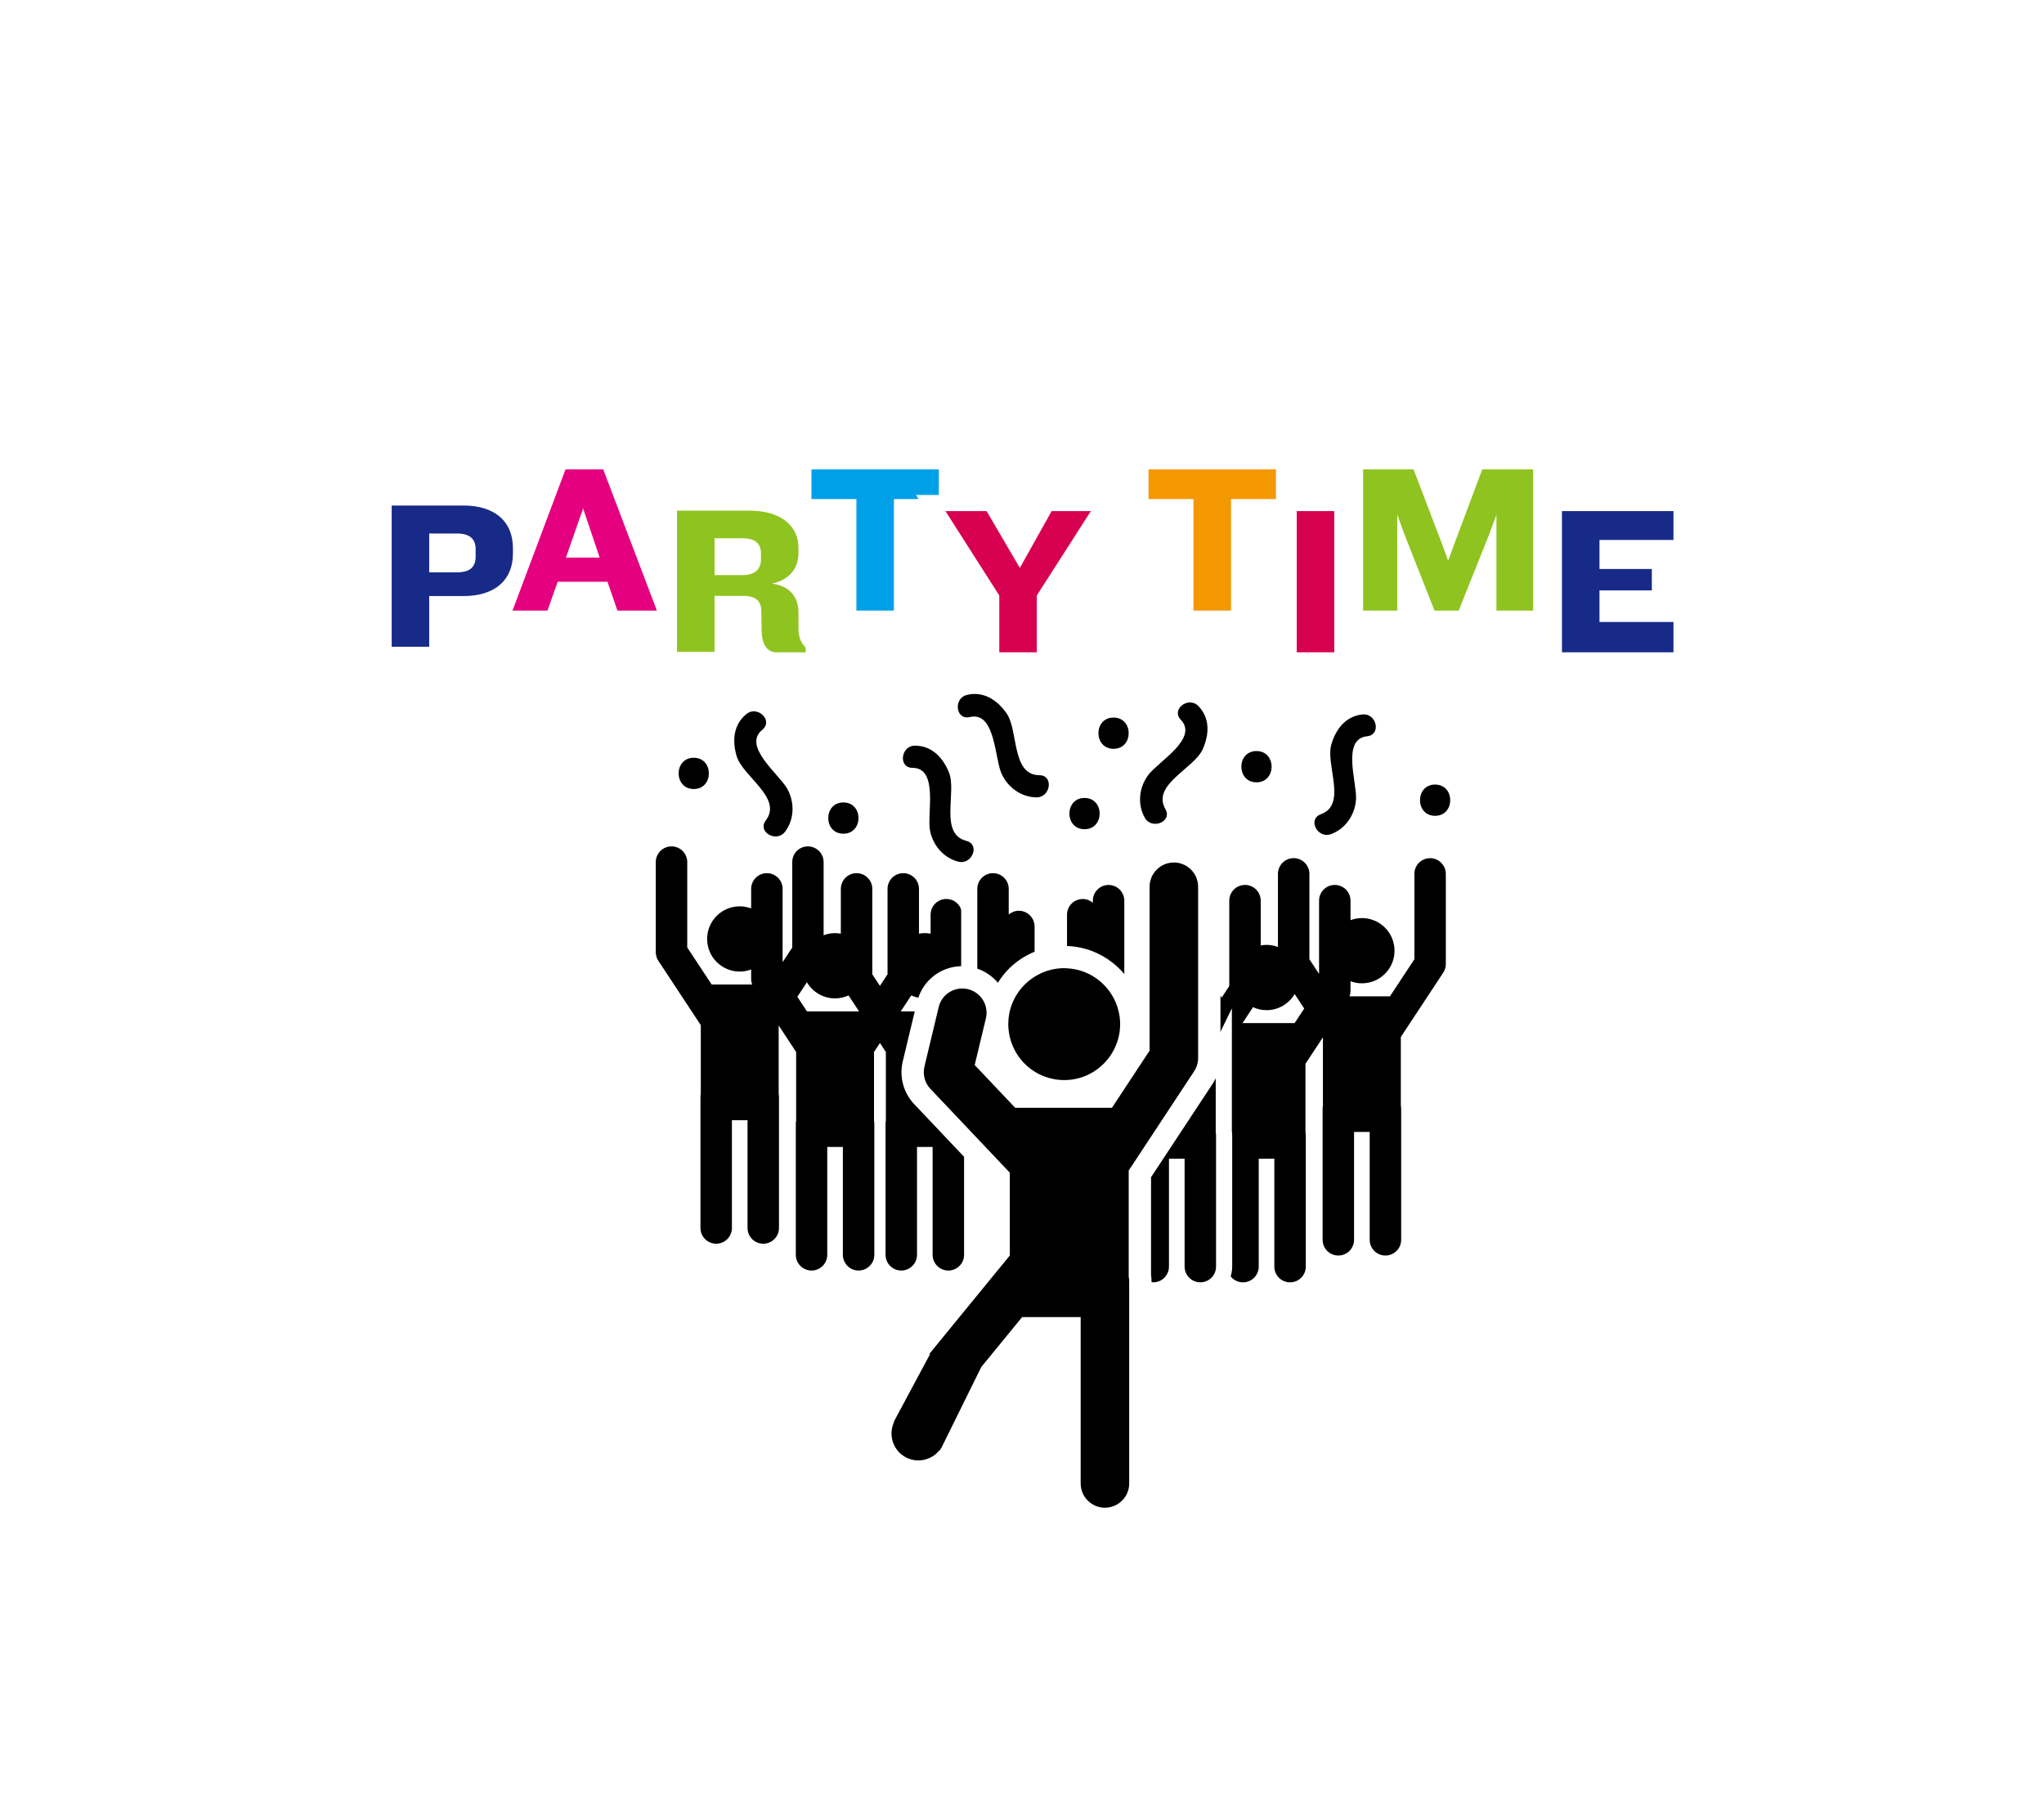 <?xml version="1.0" encoding="utf-8"?>
<!-- Generator: Adobe Illustrator 16.0.0, SVG Export Plug-In . SVG Version: 6.00 Build 0)  -->
<!DOCTYPE svg PUBLIC "-//W3C//DTD SVG 1.1//EN" "http://www.w3.org/Graphics/SVG/1.1/DTD/svg11.dtd">
<svg version="1.1" id="Layer_1" xmlns="http://www.w3.org/2000/svg" xmlns:xlink="http://www.w3.org/1999/xlink" x="0px" y="0px"
	 width="126.876px" height="112.438px" viewBox="0 0 126.876 112.438" enable-background="new 0 0 126.876 112.438"
	 xml:space="preserve">
<rect fill="#FFFFFF" width="126.876" height="112.438"/>
<g>
	<path fill="#172A88" d="M23.812,40.64v-9.764h4.948c2.207,0,3.578,1.205,3.578,3.145v0.342c0,1.932-1.371,3.132-3.578,3.132h-1.619
		v3.146H23.812z M28.378,35.021c0.646,0,0.646-0.23,0.646-0.474v-0.46c0-0.233,0-0.475-0.658-0.475h-1.224v1.408H28.378z"/>
	<path fill="#FFFFFF" d="M28.761,31.376c2,0,3.078,1.025,3.078,2.645v0.342c0,1.606-1.078,2.632-3.078,2.632h-2.119v3.146h-2.329
		v-8.764H28.761 M26.642,35.521h1.736c0.803,0,1.146-0.342,1.146-0.974v-0.46c0-0.619-0.343-0.975-1.158-0.975h-1.724V35.521
		 M28.761,30.376h-4.448h-1v1v8.764v1h1h2.329h1v-1v-2.146h1.119c2.478,0,4.078-1.426,4.078-3.632v-0.342
		C32.839,31.807,31.238,30.376,28.761,30.376L28.761,30.376z M27.642,34.112h0.724c0.067,0,0.119,0.004,0.158,0.009v0.393
		c-0.037,0.004-0.085,0.007-0.146,0.007h-0.736V34.112L27.642,34.112z"/>
</g>
<g>
	<path fill="#E4007F" d="M37.97,38.396l-0.619-1.789h-2.382l-0.632,1.789h-3.245l3.664-9.764h3.033l3.71,9.764H37.97z
		 M36.525,34.107l-0.34-1.011l-0.353,1.011H36.525z"/>
	<path fill="#FFFFFF" d="M37.444,29.133l3.33,8.764h-2.448l-0.619-1.789h-3.092l-0.632,1.789h-2.17l3.289-8.764H37.444
		 M35.129,34.607h2.093l-1.027-3.053L35.129,34.607 M38.134,28.133h-0.689h-2.342h-0.693l-0.243,0.648l-3.289,8.764l-0.507,1.352
		h1.443h2.17h0.707l0.236-0.667l0.396-1.122h1.673l0.386,1.116l0.233,0.673h0.712h2.448h1.449l-0.515-1.355l-3.33-8.764
		L38.134,28.133L38.134,28.133z"/>
</g>
<g>
	<path fill="#8FC31F" d="M48.195,40.984c-0.326,0-1.392-0.134-1.421-1.859l-0.014-1.174c-0.006-0.279-0.01-0.466-0.631-0.466h-1.276
		v3.474h-3.329v-9.763h5.014c2.143,0,3.526,1.105,3.526,2.816v0.302c0,0.78-0.311,1.427-0.866,1.866
		c0.557,0.401,0.866,1.036,0.866,1.832v0.999c0,0.376,0.087,0.617,0.302,0.832l0.146,0.146v0.995H48.195z M46.064,35.196
		c0.671,0,0.671-0.281,0.671-0.487v-0.368c0-0.204,0-0.435-0.671-0.435h-1.211v1.29H46.064z"/>
	<path fill="#FFFFFF" d="M46.538,31.696c1.973,0,3.026,0.973,3.026,2.316v0.302c0,0.907-0.499,1.658-1.645,1.908
		c1.198,0.157,1.645,0.934,1.645,1.79v0.999c0,0.501,0.132,0.868,0.447,1.185v0.288h-1.816c-0.631,0-0.907-0.564-0.921-1.368
		l-0.014-1.171c-0.012-0.578-0.262-0.96-1.131-0.96h-1.776v3.474h-2.329v-8.763H46.538 M44.354,35.696h1.711
		c0.803,0,1.171-0.369,1.171-0.987v-0.368c0-0.565-0.315-0.935-1.171-0.935h-1.711V35.696 M46.538,30.696h-4.514h-1v1v8.763v1h1
		h2.329h1v-1v-2.474h0.776c0.053,0,0.097,0.002,0.131,0.005l0.014,1.138c0.029,1.738,1.012,2.356,1.921,2.356h1.816h1v-1v-0.288
		v-0.413L50.72,39.49c-0.088-0.088-0.155-0.18-0.155-0.479v-0.999c0-0.733-0.227-1.361-0.637-1.837
		c0.413-0.494,0.637-1.129,0.637-1.861v-0.302C50.564,32.362,49.319,30.696,46.538,30.696L46.538,30.696z M45.354,34.406h0.711
		c0.071,0,0.126,0.004,0.169,0.009l0.002,0.27c-0.04,0.007-0.096,0.012-0.171,0.012h-0.711V34.406L45.354,34.406z"/>
</g>
<g>
	<polygon fill="#00A0E9" points="52.658,38.396 52.658,31.475 49.868,31.475 49.868,28.633 58.776,28.633 58.776,31.475 
		55.988,31.475 55.988,38.396 	"/>
	<path fill="#FFFFFF" d="M58.276,29.133v1.842h-2.788v6.922h-2.33v-6.922h-2.79v-1.842H58.276 M59.276,28.133h-1h-7.908h-1v1v1.842
		v1h1h1.79v5.922v1h1h2.33h1v-1v-5.922h1.788h1v-1v-1.842V28.133L59.276,28.133z"/>
</g>
<g>
	<polygon fill="#D70051" points="61.527,40.984 61.527,37.104 57.773,31.222 61.524,31.222 63.295,34.241 64.984,31.222 
		68.626,31.222 64.856,37.105 64.856,40.984 	"/>
	<path fill="#FFFFFF" d="M67.712,31.722l-3.355,5.237v3.525h-2.329v-3.525l-3.342-5.237h2.553l2.066,3.525l1.973-3.525H67.712
		 M69.54,30.722h-1.828h-2.435H64.69l-0.285,0.512l-1.121,2.002l-1.184-2.02l-0.289-0.494h-0.573h-2.553h-1.824l0.981,1.538
		l3.185,4.991v3.233v1h1h2.329h1v-1v-3.232l3.197-4.991L69.54,30.722L69.54,30.722z"/>
</g>
<g>
	<polygon fill="#F39800" points="73.582,38.396 73.582,31.475 70.793,31.475 70.793,28.633 79.7,28.633 79.7,31.475 76.912,31.475 
		76.912,38.396 	"/>
	<path fill="#FFFFFF" d="M79.2,29.133v1.842h-2.788v6.922h-2.33v-6.922h-2.789v-1.842H79.2 M80.2,28.133h-1h-7.907h-1v1v1.842v1h1
		h1.789v5.922v1h1h2.33h1v-1v-5.922H79.2h1v-1v-1.842V28.133L80.2,28.133z"/>
</g>
<g>
	<rect x="79.991" y="31.222" fill="#D70051" width="3.329" height="9.763"/>
	<path fill="#FFFFFF" d="M82.82,31.722v8.763h-2.329v-8.763H82.82 M83.82,30.722h-1h-2.329h-1v1v8.763v1h1h2.329h1v-1v-8.763V30.722
		L83.82,30.722z"/>
</g>
<g>
	<polygon fill="#8FC31F" points="92.388,38.396 92.388,34.637 90.885,38.396 88.705,38.396 87.229,34.66 87.229,38.396 
		84.111,38.396 84.111,28.633 88.087,28.633 89.89,33.355 91.66,28.633 95.665,28.633 95.665,38.396 	"/>
	<path fill="#FFFFFF" d="M95.165,29.133v8.764h-2.277v-5.947l-0.474,1.275l-1.868,4.672h-1.501l-1.854-4.697l-0.461-1.264v5.961
		h-2.118v-8.764h3.131l1.804,4.724l0.342,0.948l0.343-0.935l1.776-4.737H95.165 M96.165,28.133h-1h-3.158h-0.693l-0.243,0.649
		l-1.185,3.16l-1.209-3.166l-0.246-0.644h-0.688h-3.131h-1v1v8.764v1h1h2.118h1v-1v-0.608l0.385,0.976l0.25,0.633h0.681h1.501h0.677
		l0.252-0.629l0.413-1.033v0.662v1h1h2.277h1v-1v-8.764V28.133L96.165,28.133z"/>
</g>
<g>
	<polygon fill="#172A88" points="96.454,40.984 96.454,31.222 104.376,31.222 104.376,34.012 99.784,34.012 99.784,34.813 
		103.034,34.813 103.034,37.143 99.784,37.143 99.784,38.103 104.376,38.103 104.376,40.984 	"/>
	<path fill="#FFFFFF" d="M103.876,31.722v1.79h-4.592v1.802h3.25v1.329h-3.25v1.96h4.592v1.882h-6.922v-8.763H103.876
		 M104.876,30.722h-1h-6.922h-1v1v8.763v1h1h6.922h1v-1v-1.882v-1h-1h-0.342v-0.96v-1.329v-0.802h0.342h1v-1v-1.79V30.722
		L104.876,30.722z"/>
</g>
<g>
	<g>
		<path d="M69.122,46.976c-0.935,0-1.438-0.757-1.438-1.47c0-0.374,0.126-0.727,0.355-0.993c0.265-0.308,0.649-0.477,1.083-0.477
			c0.935,0,1.438,0.757,1.438,1.47c0,0.374-0.127,0.727-0.355,0.993C69.94,46.807,69.556,46.976,69.122,46.976z"/>
		<path fill="#FFFFFF" d="M69.122,44.536c1.251,0,1.251,1.939,0,1.939C67.87,46.476,67.87,44.536,69.122,44.536 M69.122,43.536
			c-1.105,0-1.939,0.847-1.939,1.97c0,0.493,0.17,0.962,0.478,1.319c0.36,0.419,0.88,0.65,1.462,0.65
			c1.105,0,1.938-0.847,1.938-1.97c0-0.493-0.169-0.962-0.477-1.318C70.223,43.768,69.704,43.536,69.122,43.536L69.122,43.536z"/>
	</g>
	<g>
		<path d="M48.146,52.413c-0.483,0-0.942-0.272-1.143-0.676c-0.18-0.364-0.131-0.772,0.134-1.119
			c0.387-0.508,0.033-1.007-0.805-1.949c-0.449-0.505-0.914-1.027-1.084-1.596c-0.387-1.295-0.103-2.443,0.778-3.149
			c0.224-0.18,0.488-0.274,0.765-0.274c0.527,0,1.034,0.354,1.206,0.844c0.151,0.433,0.012,0.889-0.365,1.191
			c-0.151,0.121-0.179,0.22-0.185,0.293c-0.041,0.458,0.623,1.219,1.108,1.774c0.309,0.354,0.574,0.658,0.736,0.94
			c0.59,1.032,0.523,2.33-0.163,3.23C48.889,52.239,48.539,52.413,48.146,52.413L48.146,52.413z"/>
		<path fill="#FFFFFF" d="M46.792,44.149c0.575,0,1.079,0.702,0.527,1.145c-1.258,1.006,1.018,2.738,1.539,3.647
			c0.48,0.841,0.455,1.915-0.127,2.679c-0.157,0.207-0.373,0.293-0.586,0.293c-0.507,0-0.993-0.491-0.611-0.992
			c1.065-1.398-1.428-2.72-1.807-3.99c-0.285-0.955-0.207-1.961,0.611-2.617C46.482,44.198,46.64,44.149,46.792,44.149
			 M46.792,43.149c-0.393,0-0.766,0.133-1.078,0.384c-1.049,0.841-1.393,2.183-0.944,3.684c0.201,0.674,0.703,1.238,1.188,1.784
			c0.744,0.837,0.92,1.132,0.781,1.313c-0.379,0.497-0.447,1.111-0.184,1.645c0.286,0.579,0.911,0.954,1.59,0.954
			c0.546,0,1.049-0.251,1.381-0.688c0.808-1.058,0.888-2.577,0.2-3.78c-0.187-0.326-0.482-0.664-0.794-1.022
			c-0.299-0.342-0.901-1.031-0.979-1.354c0.547-0.463,0.734-1.117,0.514-1.742C48.225,43.634,47.535,43.149,46.792,43.149
			L46.792,43.149z"/>
	</g>
	<g>
		<path d="M82.353,52.32c-0.604,0-1.14-0.458-1.246-1.065c-0.093-0.533,0.186-1,0.71-1.189c0.601-0.216,0.576-0.826,0.385-2.073
			c-0.103-0.668-0.209-1.358-0.042-1.928c0.379-1.297,1.241-2.106,2.366-2.22l0.132-0.007c0.738,0,1.211,0.618,1.241,1.216
			c0.031,0.609-0.374,1.078-0.985,1.14c-0.191,0.02-0.269,0.089-0.313,0.146c-0.283,0.363-0.14,1.362-0.034,2.093
			c0.066,0.464,0.124,0.865,0.106,1.19c-0.064,1.186-0.825,2.239-1.894,2.622C82.639,52.295,82.496,52.32,82.353,52.32L82.353,52.32
			z"/>
		<path fill="#FFFFFF" d="M84.657,44.338c0.814,0,1.067,1.271,0.206,1.358c-1.602,0.163-0.634,2.853-0.69,3.899
			c-0.053,0.966-0.659,1.854-1.563,2.179c-0.089,0.031-0.175,0.046-0.257,0.046c-0.691,0-1.118-1.013-0.366-1.284
			c1.654-0.595,0.28-3.059,0.652-4.331c0.279-0.956,0.892-1.758,1.937-1.863C84.603,44.339,84.63,44.338,84.657,44.338
			 M84.657,43.338c-0.06,0-0.12,0.003-0.183,0.009c-1.338,0.135-2.356,1.075-2.796,2.578c-0.197,0.675-0.082,1.421,0.028,2.144
			c0.17,1.106,0.157,1.449-0.06,1.526c-0.753,0.272-1.168,0.974-1.033,1.746c0.147,0.844,0.895,1.479,1.738,1.479
			c0.201,0,0.401-0.035,0.595-0.104c1.255-0.45,2.148-1.682,2.224-3.065c0.021-0.375-0.043-0.819-0.111-1.289
			c-0.064-0.45-0.195-1.357-0.084-1.669c0.884-0.113,1.466-0.804,1.423-1.664C86.351,44.08,85.586,43.338,84.657,43.338
			L84.657,43.338z"/>
	</g>
	<g>
		<path d="M59.677,54.005c-0.103,0-0.207-0.013-0.31-0.038c-1.102-0.276-1.964-1.249-2.146-2.423
			c-0.05-0.32-0.033-0.727-0.013-1.196c0.032-0.735,0.075-1.743-0.243-2.076c-0.051-0.053-0.134-0.114-0.327-0.114
			c-0.634-0.001-1.094-0.463-1.094-1.099c0.001-0.629,0.468-1.278,1.249-1.278c1.13,0.001,2.068,0.721,2.575,1.975
			c0.222,0.55,0.185,1.247,0.149,1.921c-0.066,1.262-0.03,1.872,0.59,2.027c0.558,0.14,0.887,0.609,0.817,1.169
			C60.857,53.43,60.371,54.005,59.677,54.005L59.677,54.005z"/>
		<path fill="#FFFFFF" d="M56.794,46.28L56.794,46.28c1.049,0.001,1.738,0.738,2.111,1.662c0.496,1.229-0.625,3.818,1.081,4.246
			c0.8,0.2,0.425,1.316-0.31,1.316c-0.061,0-0.123-0.007-0.188-0.023c-0.933-0.233-1.624-1.057-1.772-2.014
			c-0.162-1.034,0.534-3.808-1.076-3.811C55.747,47.656,55.909,46.28,56.794,46.28 M56.796,45.28L56.796,45.28
			c-1.096,0-1.75,0.904-1.751,1.778c0,0.906,0.679,1.592,1.582,1.599c0.142,0.297,0.103,1.215,0.083,1.669
			c-0.021,0.476-0.04,0.925,0.018,1.297c0.213,1.367,1.225,2.505,2.518,2.828c0.143,0.036,0.288,0.054,0.432,0.054
			c0.87,0,1.637-0.69,1.745-1.571c0.1-0.81-0.391-1.515-1.192-1.715c-0.224-0.057-0.271-0.396-0.212-1.517
			c0.038-0.729,0.078-1.482-0.185-2.134C59.246,46.115,58.14,45.281,56.796,45.28L56.796,45.28z"/>
	</g>
	<g>
		<path d="M71.71,51.629c-0.454,0-0.858-0.233-1.083-0.626c-0.562-0.984-0.458-2.279,0.262-3.222
			c0.197-0.259,0.502-0.526,0.854-0.837c0.554-0.487,1.312-1.154,1.332-1.614c0.003-0.073-0.01-0.176-0.145-0.315
			c-0.317-0.331-0.405-0.766-0.236-1.163c0.19-0.444,0.674-0.755,1.176-0.755c0.334,0,0.647,0.136,0.884,0.383
			c0.78,0.816,0.91,1.991,0.357,3.226c-0.242,0.541-0.771,0.997-1.283,1.438c-0.955,0.824-1.371,1.273-1.054,1.828
			c0.203,0.354,0.21,0.743,0.021,1.068C72.588,51.398,72.162,51.629,71.71,51.629L71.71,51.629z"/>
		<path fill="#FFFFFF" d="M73.87,43.597c0.183,0,0.368,0.067,0.522,0.229c0.726,0.759,0.67,1.767,0.263,2.676
			c-0.543,1.209-3.188,2.192-2.314,3.719c0.291,0.509-0.161,0.909-0.631,0.909c-0.246,0-0.498-0.11-0.648-0.374
			c-0.477-0.833-0.361-1.902,0.225-2.671c0.637-0.833,3.12-2.252,2.006-3.415C72.83,44.187,73.332,43.597,73.87,43.597
			 M73.87,42.597c-0.707,0-1.365,0.426-1.635,1.059c-0.246,0.575-0.121,1.225,0.326,1.697c-0.116,0.309-0.807,0.916-1.148,1.217
			c-0.357,0.313-0.694,0.609-0.922,0.907c-0.84,1.103-0.959,2.618-0.298,3.774c0.314,0.55,0.882,0.878,1.517,0.878
			c0.637,0,1.219-0.321,1.519-0.838c0.28-0.483,0.273-1.055-0.02-1.567c-0.114-0.2,0.098-0.47,0.946-1.201
			c0.553-0.478,1.124-0.971,1.412-1.611c0.641-1.431,0.476-2.807-0.452-3.777C74.783,42.787,74.342,42.597,73.87,42.597
			L73.87,42.597z"/>
	</g>
	<g>
		<path d="M64.338,49.989c-1.134-0.007-2.202-0.748-2.658-1.845c-0.125-0.302-0.203-0.699-0.295-1.159
			c-0.159-0.803-0.399-2.015-0.919-2.015c-0.046,0-0.098,0.007-0.154,0.021c-0.098,0.023-0.196,0.036-0.291,0.036H60.02
			c-0.552,0-0.987-0.409-1.058-0.995c-0.067-0.56,0.233-1.216,0.938-1.388c0.202-0.049,0.405-0.074,0.604-0.074
			c0.885,0,1.725,0.491,2.364,1.384c0.346,0.48,0.476,1.168,0.602,1.832c0.233,1.239,0.414,1.824,1.052,1.828
			c0.629,0.004,1.083,0.463,1.081,1.09c-0.002,0.632-0.473,1.285-1.257,1.285H64.338z"/>
		<path fill="#FFFFFF" d="M60.503,43.07c0.803,0,1.474,0.498,1.959,1.175c0.775,1.077,0.298,3.857,2.057,3.869
			c0.893,0.006,0.704,1.375-0.173,1.375h-0.005c-0.961-0.006-1.827-0.643-2.199-1.537c-0.377-0.908-0.383-3.482-1.676-3.481
			c-0.085,0-0.176,0.011-0.271,0.034c-0.062,0.015-0.12,0.022-0.174,0.022c-0.713,0-0.801-1.202-0.002-1.397
			C60.185,43.09,60.347,43.07,60.503,43.07 M60.503,42.07L60.503,42.07c-0.238,0-0.48,0.029-0.721,0.088
			c-0.873,0.213-1.426,1.026-1.316,1.934c0.1,0.831,0.754,1.436,1.555,1.436c0.131,0,0.266-0.017,0.398-0.048
			c0.209,0.255,0.387,1.157,0.476,1.604c0.093,0.466,0.18,0.906,0.323,1.252c0.533,1.281,1.785,2.146,3.117,2.154
			c0.977,0,1.765-0.8,1.768-1.783c0.003-0.901-0.675-1.586-1.577-1.592c-0.23-0.002-0.356-0.32-0.564-1.421
			c-0.136-0.718-0.276-1.461-0.688-2.032C62.538,42.636,61.554,42.07,60.503,42.07L60.503,42.07L60.503,42.07z"/>
	</g>
	<g>
		<path d="M52.351,52.244c-0.935,0-1.438-0.758-1.438-1.47c0-0.374,0.126-0.727,0.355-0.993c0.265-0.308,0.649-0.478,1.083-0.478
			c0.935,0,1.438,0.758,1.438,1.47c0,0.374-0.126,0.727-0.355,0.993C53.169,52.074,52.784,52.244,52.351,52.244z"/>
		<path fill="#FFFFFF" d="M52.351,49.804c1.251,0,1.251,1.94,0,1.94C51.099,51.744,51.099,49.804,52.351,49.804 M52.351,48.804
			c-1.105,0-1.939,0.847-1.939,1.971c0,0.493,0.17,0.961,0.477,1.318c0.361,0.42,0.881,0.651,1.463,0.651
			c1.105,0,1.938-0.847,1.938-1.97c0-0.494-0.169-0.962-0.477-1.319C53.452,49.035,52.933,48.804,52.351,48.804L52.351,48.804z"/>
	</g>
	<g>
		<path d="M43.064,49.472c-0.935,0-1.439-0.758-1.439-1.47c0-0.374,0.127-0.727,0.356-0.993c0.265-0.308,0.649-0.478,1.083-0.478
			c0.935,0,1.438,0.758,1.438,1.47c0,0.374-0.126,0.727-0.355,0.993C43.883,49.302,43.498,49.472,43.064,49.472z"/>
		<path fill="#FFFFFF" d="M43.064,47.031c1.251,0,1.251,1.94,0,1.94C41.812,48.972,41.812,47.031,43.064,47.031 M43.064,46.031
			c-1.105,0-1.938,0.847-1.938,1.97c0,0.494,0.169,0.963,0.477,1.319c0.361,0.42,0.88,0.651,1.462,0.651
			c1.104,0,1.938-0.847,1.938-1.971c0-0.493-0.17-0.961-0.477-1.318C44.165,46.263,43.646,46.031,43.064,46.031L43.064,46.031z"/>
	</g>
	<g>
		<path d="M67.32,51.966c-0.935,0-1.439-0.758-1.439-1.47c0-0.374,0.127-0.727,0.356-0.993c0.265-0.308,0.649-0.478,1.083-0.478
			c0.935,0,1.438,0.758,1.438,1.47c0,0.374-0.126,0.727-0.355,0.993C68.139,51.796,67.754,51.966,67.32,51.966z"/>
		<path fill="#FFFFFF" d="M67.32,49.525c1.251,0,1.251,1.94,0,1.94C66.068,51.466,66.068,49.525,67.32,49.525 M67.32,48.525
			c-1.105,0-1.938,0.847-1.938,1.97c0,0.494,0.169,0.963,0.477,1.319c0.361,0.42,0.88,0.651,1.462,0.651
			c1.104,0,1.938-0.847,1.938-1.971c0-0.493-0.17-0.961-0.477-1.318C68.421,48.757,67.902,48.525,67.32,48.525L67.32,48.525z"/>
	</g>
	<g>
		<path d="M77.993,49.056c-0.935,0-1.438-0.758-1.438-1.47c0-0.374,0.126-0.727,0.355-0.993c0.265-0.308,0.649-0.478,1.083-0.478
			c0.935,0,1.438,0.758,1.438,1.47c0,0.374-0.126,0.727-0.355,0.993C78.812,48.886,78.427,49.056,77.993,49.056z"/>
		<path fill="#FFFFFF" d="M77.993,46.615c1.252,0,1.252,1.94,0,1.94S76.741,46.615,77.993,46.615 M77.993,45.615
			c-1.105,0-1.939,0.847-1.939,1.97c0,0.494,0.17,0.963,0.477,1.319c0.361,0.42,0.881,0.651,1.463,0.651
			c1.105,0,1.939-0.847,1.939-1.971c0-0.493-0.17-0.961-0.477-1.318C79.095,45.847,78.575,45.615,77.993,45.615L77.993,45.615z"/>
	</g>
	<g>
		<path d="M89.081,51.135c-0.935,0-1.438-0.758-1.438-1.47c0-0.374,0.126-0.727,0.355-0.993c0.265-0.308,0.649-0.478,1.083-0.478
			c0.935,0,1.438,0.758,1.438,1.47c0,0.374-0.126,0.727-0.355,0.993C89.899,50.965,89.515,51.135,89.081,51.135z"/>
		<path fill="#FFFFFF" d="M89.081,48.694c1.251,0,1.251,1.94,0,1.94C87.829,50.635,87.829,48.694,89.081,48.694 M89.081,47.694
			c-1.105,0-1.939,0.847-1.939,1.971c0,0.493,0.17,0.961,0.477,1.318c0.361,0.42,0.881,0.651,1.463,0.651
			c1.105,0,1.938-0.847,1.938-1.97c0-0.494-0.169-0.962-0.477-1.319C90.183,47.926,89.663,47.694,89.081,47.694L89.081,47.694z"/>
	</g>
	<g>
		<polygon fill="#040000" points="58.079,58.005 59.842,59.867 59.842,64.336 58.079,66.491 		"/>
		<path fill="#FFFFFF" d="M58.579,59.261l0.763,0.806v4.091l-0.763,0.933V59.261 M57.579,56.75v2.511v5.829v2.803l1.774-2.17
			l0.763-0.933l0.226-0.276v-0.356v-4.091v-0.398l-0.273-0.289l-0.763-0.806L57.579,56.75L57.579,56.75z"/>
	</g>
	<g>
		<path d="M58.864,79.355c-0.742,0-1.357-0.55-1.461-1.264c-0.103,0.714-0.718,1.264-1.46,1.264c-0.581,0-1.085-0.337-1.325-0.826
			c-0.241,0.489-0.744,0.826-1.325,0.826c-0.742,0-1.357-0.55-1.461-1.264c-0.103,0.714-0.719,1.264-1.461,1.264
			c-0.813,0-1.475-0.662-1.475-1.476v-8.129c0-0.081,0.006-0.16,0.019-0.238v-4.07l-0.083-0.126v2.533
			c0.013,0.078,0.019,0.157,0.019,0.238v8.129c0,0.813-0.662,1.476-1.476,1.476c-0.743,0-1.359-0.552-1.461-1.268
			c-0.102,0.716-0.718,1.268-1.46,1.268c-0.814,0-1.477-0.662-1.477-1.476v-8.129c0-0.081,0.007-0.161,0.02-0.238v-4.071
			l-2.55-3.868c-0.16-0.243-0.244-0.523-0.244-0.812v-5.591c0-0.813,0.662-1.476,1.476-1.476c0.814,0,1.477,0.662,1.477,1.476v5.147
			l0.522,0.793c-0.184-0.35-0.288-0.748-0.288-1.171c0-1.393,1.133-2.525,2.524-2.525c0.069,0,0.139,0.003,0.208,0.009v-0.59
			c0-0.814,0.662-1.477,1.476-1.477c0.424,0,0.806,0.179,1.075,0.466v-0.652c0-0.813,0.662-1.476,1.476-1.476
			s1.476,0.662,1.476,1.476v3.916c0.023-0.002,0.046-0.004,0.069-0.005v-2.248c0-0.814,0.662-1.477,1.476-1.477
			c0.717,0,1.316,0.514,1.449,1.192c0.133-0.679,0.731-1.192,1.447-1.192c0.814,0,1.477,0.662,1.477,1.477v0.738
			c0.268-0.371,0.704-0.613,1.196-0.613c0.814,0,1.477,0.662,1.477,1.476v3.688l-0.495,0.005c-0.082,0.001-0.163,0.007-0.242,0.015
			c-0.521,0.055-0.996,0.271-1.373,0.623c-0.287,0.269-0.506,0.607-0.632,0.981l-0.062,0.187h0.004l-0.892,3.717
			c-0.189,0.79,0.031,1.613,0.59,2.203l3.229,3.408v6.281C60.341,78.693,59.679,79.355,58.864,79.355z M50.867,62.271
			c-0.27-0.112-0.519-0.27-0.734-0.467l-0.041,0.062l0.267,0.405H50.867z M44.938,60.605c-0.387-0.163-0.725-0.419-0.985-0.74
			l0.488,0.74H44.938z"/>
		<path fill="#FFFFFF" d="M50.148,52.532c0.539,0,0.976,0.437,0.976,0.976v4.537c0.221-0.082,0.459-0.13,0.709-0.13
			c0.123,0,0.243,0.013,0.36,0.034v-2.778c0-0.54,0.438-0.977,0.976-0.977c0.539,0,0.977,0.437,0.977,0.977v5.298l0.474,0.719
			l0.472-0.719v-5.298c0-0.54,0.437-0.977,0.975-0.977c0.541,0,0.977,0.437,0.977,0.977v2.778c0.117-0.021,0.237-0.034,0.362-0.034
			c0.122,0,0.242,0.013,0.359,0.034v-1.178c0-0.538,0.437-0.976,0.975-0.976c0.54,0,0.977,0.437,0.977,0.976v3.193
			c-0.098,0.001-0.194,0.008-0.289,0.018c-0.635,0.066-1.215,0.336-1.663,0.755c-0.342,0.319-0.607,0.724-0.764,1.188
			c-0.153-0.031-0.299-0.081-0.436-0.144l-0.652,0.989h0.869l-0.744,3.101c-0.229,0.955,0.037,1.949,0.713,2.663l3.092,3.264v6.082
			c0,0.539-0.437,0.976-0.977,0.976c-0.539,0-0.976-0.437-0.976-0.976v-6.693h-0.484h-0.485v6.693c0,0.539-0.437,0.976-0.976,0.976
			s-0.977-0.437-0.977-0.976v-8.129c0-0.066,0.008-0.131,0.02-0.193v-4.266l-0.367-0.56l-0.369,0.56v4.266
			c0.013,0.062,0.019,0.127,0.019,0.193v8.129c0,0.539-0.438,0.976-0.976,0.976c-0.539,0-0.976-0.437-0.976-0.976v-6.693h-0.484
			h-0.485v6.693c0,0.539-0.438,0.976-0.977,0.976c-0.538,0-0.975-0.437-0.975-0.976v-8.129c0-0.066,0.006-0.131,0.019-0.193v-4.266
			l-1.083-1.644v4.246c0.013,0.062,0.019,0.127,0.019,0.193v8.129c0,0.538-0.437,0.976-0.976,0.976s-0.976-0.438-0.976-0.976v-6.693
			h-0.485h-0.485v6.693c0,0.538-0.437,0.976-0.975,0.976c-0.541,0-0.977-0.438-0.977-0.976v-8.129c0-0.066,0.007-0.131,0.02-0.193
			v-4.267l-2.633-3.993c-0.104-0.159-0.161-0.346-0.161-0.536v-5.591c0-0.539,0.438-0.976,0.976-0.976
			c0.54,0,0.977,0.437,0.977,0.976v5.298l1.517,2.3h1.742h0.774c-0.042-0.108-0.066-0.226-0.066-0.345v-0.589
			c-0.221,0.083-0.458,0.13-0.708,0.13c-1.118,0-2.024-0.907-2.024-2.024c0-1.12,0.906-2.025,2.024-2.025
			c0.25,0,0.487,0.047,0.708,0.13v-1.211c0-0.54,0.438-0.977,0.976-0.977c0.54,0,0.977,0.437,0.977,0.977v4.545l0.599-0.91v-5.298
			C49.173,52.969,49.609,52.532,50.148,52.532 M50.089,62.771h1.742h1.492l-0.651-0.989c-0.256,0.116-0.54,0.183-0.841,0.183
			c-0.743,0-1.393-0.401-1.744-1l-0.594,0.901L50.089,62.771 M50.148,51.532c-1.014,0-1.852,0.768-1.963,1.751
			c-0.186-0.058-0.384-0.089-0.588-0.089c-1.089,0-1.976,0.887-1.976,1.977v0.095c-0.779,0.075-1.474,0.447-1.967,1.002v-2.76
			c0-1.089-0.887-1.976-1.977-1.976s-1.976,0.887-1.976,1.976v5.591c0,0.386,0.112,0.761,0.325,1.085l2.469,3.744v3.884
			c-0.013,0.092-0.02,0.185-0.02,0.276v8.129c0,1.089,0.887,1.976,1.977,1.976c0.578,0,1.099-0.25,1.46-0.646
			c0.362,0.396,0.883,0.646,1.461,0.646c0.374,0,0.724-0.104,1.021-0.285c0.015,1.077,0.896,1.948,1.975,1.948
			c0.578,0,1.1-0.249,1.461-0.646c0.362,0.397,0.883,0.646,1.461,0.646c0.509,0,0.974-0.193,1.325-0.512
			c0.351,0.318,0.815,0.512,1.325,0.512c0.578,0,1.099-0.249,1.46-0.646c0.362,0.397,0.883,0.646,1.461,0.646
			c1.09,0,1.977-0.886,1.977-1.976v-6.082v-0.398l-0.273-0.289l-3.092-3.264c-0.441-0.467-0.616-1.118-0.467-1.743l0.744-3.1
			l0.153-0.64l0.04-0.12c0.1-0.296,0.272-0.564,0.499-0.776c0.298-0.278,0.673-0.447,1.085-0.491
			c0.062-0.006,0.128-0.011,0.194-0.012l0.99-0.01v-0.99v-3.193c0-1.089-0.887-1.976-1.977-1.976c-0.251,0-0.49,0.047-0.711,0.133
			c-0.12-0.977-0.954-1.734-1.962-1.734c-0.571,0-1.087,0.244-1.447,0.634c-0.361-0.39-0.877-0.634-1.449-0.634
			c-0.384,0-0.742,0.109-1.045,0.3C52.116,52.411,51.233,51.532,50.148,51.532L50.148,51.532z"/>
	</g>
	<g>
		<path d="M61.557,61.314c-0.153-0.183-0.335-0.342-0.54-0.473c-0.163-0.104-0.336-0.188-0.514-0.248l-0.341-0.114v-5.309
			c0-0.814,0.662-1.477,1.476-1.477s1.476,0.662,1.476,1.477v0.861c0.043-0.004,0.086-0.006,0.129-0.006
			c0.813,0,1.476,0.662,1.476,1.477v1.899l-0.311,0.128c-0.28,0.115-0.551,0.261-0.804,0.432c-0.227,0.155-0.441,0.334-0.637,0.529
			c-0.109,0.11-0.213,0.229-0.311,0.353c-0.108,0.134-0.203,0.272-0.293,0.415l-0.365,0.581L61.557,61.314z"/>
		<path fill="#FFFFFF" d="M61.638,54.194c0.539,0,0.976,0.437,0.976,0.977v1.591c0.171-0.144,0.388-0.235,0.629-0.235
			c0.538,0,0.976,0.438,0.976,0.977v1.564c-0.316,0.13-0.615,0.291-0.895,0.48c-0.256,0.176-0.492,0.372-0.71,0.59
			c-0.123,0.124-0.238,0.257-0.348,0.394c-0.119,0.147-0.226,0.302-0.326,0.462c-0.186-0.221-0.404-0.413-0.652-0.572
			c-0.192-0.123-0.401-0.226-0.625-0.301v-4.949C60.662,54.631,61.099,54.194,61.638,54.194 M61.638,53.194
			c-1.09,0-1.976,0.887-1.976,1.977v4.949v0.719l0.682,0.229c0.139,0.046,0.275,0.112,0.404,0.195
			c0.161,0.103,0.305,0.229,0.426,0.373l0.883,1.05l0.729-1.161c0.09-0.143,0.174-0.262,0.258-0.366
			c0.09-0.112,0.182-0.219,0.279-0.317c0.17-0.17,0.361-0.329,0.566-0.47c0.219-0.148,0.459-0.277,0.708-0.38l0.62-0.255v-0.67
			v-1.564c0-0.963-0.691-1.768-1.604-1.941v-0.391C63.613,54.081,62.728,53.194,61.638,53.194L61.638,53.194z"/>
	</g>
	<g>
		<path d="M80.078,80.088c-0.742,0-1.358-0.55-1.461-1.264c-0.104,0.714-0.72,1.264-1.462,1.264c-0.813,0-1.476-0.662-1.476-1.476
			v-8.129c0-0.1,0.01-0.197,0.029-0.292L75.7,66.568l-0.443,0.671v-7.097l0.547,0.827v-5.068c0-0.813,0.662-1.476,1.477-1.476
			c0.813,0,1.475,0.662,1.475,1.476v2.249c0.023,0.001,0.047,0.003,0.07,0.005v-3.916c0-0.814,0.662-1.477,1.477-1.477
			c0.813,0,1.475,0.662,1.475,1.477v0.652c0.27-0.286,0.651-0.466,1.074-0.466c0.814,0,1.477,0.662,1.477,1.476v0.59
			c0.069-0.006,0.138-0.009,0.207-0.009c1.393,0,2.525,1.133,2.525,2.525c0,0.423-0.104,0.821-0.289,1.172l0.522-0.793v-5.147
			c0-0.814,0.662-1.477,1.477-1.477c0.813,0,1.476,0.662,1.476,1.477v5.591c0,0.289-0.084,0.57-0.243,0.812l-2.55,3.868v4.069
			c0.013,0.078,0.021,0.157,0.021,0.239v8.129c0,0.813-0.662,1.476-1.477,1.476c-0.742,0-1.358-0.55-1.462-1.264
			c-0.103,0.714-0.719,1.264-1.461,1.264c-0.813,0-1.475-0.662-1.475-1.476v-8.129c0-0.101,0.01-0.198,0.028-0.293l-0.006-2.485
			l-0.087,0.133v4.115c0.01,0,0.02,0.096,0.02,0.194v8.129C81.554,79.426,80.892,80.088,80.078,80.088z M80.09,63.001l0.268-0.404
			l-0.04-0.061c-0.216,0.195-0.463,0.353-0.73,0.465H80.09z M86.007,61.338l0.491-0.744c-0.263,0.323-0.603,0.581-0.992,0.744
			H86.007z"/>
		<path fill="#FFFFFF" d="M88.77,53.263c0.538,0,0.976,0.438,0.976,0.977v5.591c0,0.191-0.056,0.377-0.161,0.537l-2.632,3.993v4.266
			c0.013,0.062,0.021,0.127,0.021,0.193v8.129c0,0.539-0.438,0.976-0.977,0.976c-0.538,0-0.977-0.437-0.977-0.976v-6.693h-0.485
			H84.05v6.693c0,0.539-0.437,0.976-0.977,0.976c-0.539,0-0.975-0.437-0.975-0.976v-8.129c0-0.066,0.006-0.131,0.019-0.193V64.38
			l-1.083,1.644v4.266c0.013,0.063,0.02,0.128,0.02,0.194v8.129c0,0.539-0.438,0.976-0.976,0.976c-0.54,0-0.977-0.437-0.977-0.976
			v-6.695h-0.484h-0.485v6.695c0,0.539-0.437,0.976-0.977,0.976c-0.539,0-0.976-0.437-0.976-0.976v-8.129
			c0-0.066,0.007-0.131,0.02-0.194v-4.266l-0.368-0.56l-0.074,0.112v-0.225V62.03v-0.225l0.074,0.112l0.473-0.718v-5.299
			c0-0.539,0.436-0.976,0.977-0.976c0.538,0,0.975,0.437,0.975,0.976v2.779c0.119-0.021,0.237-0.034,0.362-0.034
			c0.249,0,0.486,0.048,0.708,0.13v-4.537c0-0.54,0.436-0.977,0.977-0.977c0.538,0,0.975,0.437,0.975,0.977v5.298l0.6,0.909v-4.545
			c0-0.538,0.437-0.976,0.975-0.976c0.54,0,0.977,0.438,0.977,0.976v1.211c0.22-0.081,0.459-0.13,0.707-0.13
			c1.119,0,2.025,0.907,2.025,2.025c0,1.119-0.906,2.024-2.025,2.024c-0.248,0-0.486-0.047-0.707-0.129v0.59
			c0,0.119-0.023,0.235-0.066,0.345h0.773h1.742l1.517-2.301v-5.298C87.793,53.699,88.23,53.263,88.77,53.263 M78.618,62.696
			c-0.301,0-0.584-0.067-0.841-0.185l-0.652,0.989h1.492h1.742l0.597-0.904l-0.594-0.9C80.011,62.294,79.362,62.696,78.618,62.696
			 M88.77,52.263c-1.09,0-1.977,0.887-1.977,1.977v2.758c-0.493-0.554-1.187-0.926-1.966-1.001v-0.095
			c0-1.09-0.887-1.976-1.977-1.976c-0.204,0-0.401,0.031-0.587,0.089c-0.111-0.984-0.949-1.752-1.962-1.752
			c-1.086,0-1.969,0.879-1.977,1.963c-0.303-0.189-0.661-0.3-1.045-0.3c-1.09,0-1.977,0.886-1.977,1.976v3.404l-0.547-0.827v3.327
			v0.225v3.321v0.225v3.327l0.442-0.67v1.974c-0.013,0.092-0.02,0.185-0.02,0.276v8.129c0,1.09,0.886,1.976,1.976,1.976
			c0.578,0,1.1-0.25,1.461-0.646c0.362,0.396,0.884,0.646,1.462,0.646c1.08,0,1.961-0.871,1.976-1.948
			c0.298,0.181,0.646,0.284,1.02,0.284c0.578,0,1.1-0.25,1.461-0.646c0.362,0.396,0.884,0.646,1.462,0.646
			c1.09,0,1.977-0.886,1.977-1.976v-8.129c0-0.091-0.007-0.184-0.021-0.277V64.66l2.467-3.743c0.213-0.323,0.326-0.699,0.326-1.087
			v-5.591C90.745,53.149,89.858,52.263,88.77,52.263L88.77,52.263z"/>
	</g>
	<g>
		<path d="M74.506,80.088c-0.744,0-1.36-0.554-1.46-1.271c-0.101,0.717-0.717,1.271-1.461,1.271l-0.145-0.012l-0.427-0.063
			l-0.036-0.437c0-0.16-0.008-0.274-0.024-0.388l-0.006-6.273l3.916-5.939c0.058-0.087,0.105-0.178,0.15-0.27l0.949-1.95v5.533
			c0.01,0,0.02,0.096,0.02,0.194v8.129C75.982,79.426,75.32,80.088,74.506,80.088z"/>
		<path fill="#FFFFFF" d="M75.463,66.925v3.364c0.013,0.063,0.02,0.128,0.02,0.194v8.129c0,0.539-0.437,0.976-0.977,0.976
			c-0.538,0-0.975-0.437-0.975-0.976v-6.695h-0.485H72.56v6.695c0,0.539-0.437,0.976-0.975,0.976c-0.037,0-0.071-0.008-0.107-0.012
			v-0.047c0-0.138-0.01-0.276-0.03-0.414v-6.05l3.833-5.814C75.35,67.146,75.408,67.037,75.463,66.925 M76.463,62.588l-1.899,3.899
			c-0.035,0.072-0.072,0.144-0.116,0.211l-3.835,5.816l-0.165,0.251v0.3v6.05v0.074l0.011,0.073c0.014,0.089,0.02,0.178,0.02,0.267
			v0.897l0.893,0.144c0.069,0.011,0.141,0.018,0.215,0.018c0.578,0,1.1-0.25,1.461-0.647c0.361,0.397,0.882,0.647,1.46,0.647
			c1.09,0,1.977-0.886,1.977-1.976v-8.129c0-0.092-0.007-0.185-0.02-0.276v-3.282V62.588L76.463,62.588z"/>
	</g>
	<g>
		<path d="M69.403,60.775c-0.394-0.472-0.878-0.851-1.44-1.125c-0.103-0.051-0.206-0.098-0.312-0.14
			c-0.453-0.18-0.937-0.28-1.438-0.298l-0.481-0.018v-2.425c0-0.813,0.662-1.475,1.477-1.475c0.083,0,0.166,0.007,0.247,0.021
			c0.228-0.524,0.75-0.892,1.356-0.892c0.813,0,1.476,0.662,1.476,1.476v5.934L69.403,60.775z"/>
		<path fill="#FFFFFF" d="M68.812,54.926c0.538,0,0.976,0.437,0.976,0.976v4.554c-0.438-0.524-0.985-0.951-1.604-1.254
			c-0.113-0.056-0.229-0.108-0.348-0.155c-0.5-0.198-1.039-0.312-1.604-0.333v-1.942c0-0.538,0.437-0.975,0.977-0.975
			c0.239,0,0.457,0.09,0.627,0.234v-0.129C67.835,55.362,68.272,54.926,68.812,54.926 M68.812,53.926
			c-0.681,0-1.282,0.346-1.638,0.87c-1.074,0.019-1.942,0.897-1.942,1.975v1.942v0.964l0.964,0.035
			c0.443,0.017,0.871,0.105,1.271,0.264c0.094,0.037,0.186,0.079,0.275,0.123c0.501,0.244,0.93,0.58,1.278,0.997l1.768,2.119v-2.76
			v-4.554C70.787,54.812,69.901,53.926,68.812,53.926L68.812,53.926z"/>
	</g>
	<g>
		<path d="M66.057,67.535c-0.251,0-0.507-0.025-0.762-0.074c-0.402-0.077-0.789-0.217-1.147-0.414
			c-0.98-0.539-1.692-1.472-1.952-2.56c-0.042-0.179-0.074-0.357-0.093-0.542c-0.012-0.13-0.019-0.256-0.019-0.383
			c0.003-0.151,0.009-0.256,0.018-0.36c0.137-1.284,0.81-2.354,1.851-3.006c0.154-0.097,0.315-0.183,0.483-0.259
			c0.514-0.23,1.059-0.348,1.621-0.348l0.149,0.006c0.421,0.022,0.78,0.09,1.118,0.204c0.27,0.093,0.526,0.211,0.767,0.354
			c0.139,0.083,0.271,0.175,0.398,0.272c0.719,0.559,1.228,1.352,1.434,2.234c0.07,0.303,0.105,0.606,0.105,0.901
			c0,0.26-0.026,0.523-0.078,0.785c-0.066,0.33-0.18,0.658-0.337,0.977C68.936,66.688,67.573,67.535,66.057,67.535z"/>
		<path fill="#FFFFFF" d="M66.057,60.09c0.06,0,0.116,0.006,0.176,0.009c0.324,0.017,0.637,0.075,0.933,0.175
			c0.235,0.081,0.46,0.186,0.67,0.311c0.12,0.072,0.237,0.152,0.349,0.238c0.618,0.48,1.068,1.165,1.252,1.952
			c0.059,0.253,0.093,0.517,0.093,0.788c0,0.235-0.024,0.466-0.068,0.688c-0.061,0.3-0.163,0.585-0.295,0.853
			c-0.568,1.144-1.745,1.932-3.108,1.932c-0.228,0-0.45-0.023-0.666-0.065c-0.356-0.068-0.693-0.191-1.002-0.361
			c-0.847-0.465-1.477-1.272-1.707-2.237c-0.036-0.155-0.065-0.313-0.082-0.477c-0.01-0.109-0.016-0.22-0.016-0.332
			c0-0.013,0.001-0.023,0.001-0.034c0.002-0.097,0.007-0.19,0.015-0.284c0.003-0.02,0.004-0.04,0.005-0.06
			c0.117-1.083,0.733-2.014,1.613-2.564c0.135-0.084,0.275-0.16,0.423-0.227C65.073,60.199,65.552,60.09,66.057,60.09 M66.057,59.09
			c-0.633,0-1.247,0.132-1.825,0.392c-0.184,0.082-0.366,0.18-0.543,0.29c-1.174,0.734-1.931,1.939-2.078,3.306l-0.003,0.028
			l-0.002,0.029c-0.012,0.141-0.018,0.255-0.021,0.373v0.011l-0.001,0.044c0,0.143,0.007,0.282,0.02,0.421
			c0.021,0.203,0.055,0.4,0.104,0.614c0.293,1.23,1.095,2.281,2.199,2.888c0.404,0.222,0.84,0.379,1.295,0.467
			c0.283,0.055,0.572,0.083,0.854,0.083c1.707,0,3.241-0.953,4.004-2.486c0.178-0.36,0.305-0.729,0.38-1.1
			c0.059-0.298,0.088-0.595,0.088-0.887c0-0.333-0.04-0.674-0.119-1.014c-0.231-0.995-0.805-1.889-1.611-2.517
			c-0.145-0.111-0.295-0.213-0.447-0.305c-0.273-0.163-0.562-0.297-0.859-0.399c-0.389-0.131-0.793-0.207-1.208-0.229
			C66.179,59.093,66.118,59.09,66.057,59.09L66.057,59.09z"/>
	</g>
	<g>
		<path d="M68.587,94.077c-1.106,0-2.006-0.899-2.006-2.005v-9.828h-2.895l-2.353,2.873l-2.394,4.851
			c-0.026,0.06-0.046,0.1-0.071,0.14l-0.44-0.242l0.381,0.324l-0.036,0.074l-0.255,0.449l-0.12-0.074
			c-0.389,0.323-0.878,0.503-1.394,0.503c-0.4,0-0.792-0.111-1.134-0.322c-0.804-0.493-1.181-1.441-0.978-2.334l-0.064-0.039
			l0.206-0.428l1.951-3.643l-0.142-0.035l0.452-0.622l4.888-5.976v-4.758l-4.793-5.062c-0.47-0.496-0.653-1.188-0.491-1.85
			l0.883-3.686c0.215-0.895,1.006-1.526,1.925-1.537h0.015c0.159,0,0.301,0.017,0.443,0.048c0.562,0.134,1.005,0.459,1.285,0.924
			c0.108,0.177,0.188,0.374,0.235,0.582c0.052,0.222,0.065,0.448,0.04,0.674l-0.028,0.163v0.025l-0.646,2.688l2.182,2.304h5.517
			l2.109-3.2V55.037c0-1.105,0.899-2.005,2.005-2.005c1.047,0,1.925,0.817,1.999,1.86c0.003,0.044,0.007,0.094,0.007,0.145v10.624
			c0,0.392-0.114,0.772-0.33,1.102L70.562,72.8v6.431c0.016,0.029,0.031,0.163,0.031,0.3v12.542
			C70.593,93.178,69.693,94.077,68.587,94.077z"/>
		<path fill="#FFFFFF" d="M72.865,53.532c0.794,0,1.444,0.615,1.5,1.396c0.003,0.036,0.006,0.072,0.006,0.109v4.106V62.2v1.049
			v0.253v2.159c0,0.294-0.087,0.582-0.248,0.828l-3.515,5.331l-0.547,0.83v6.58c0.02,0.097,0.031,0.197,0.031,0.3v12.542
			c0,0.83-0.674,1.505-1.506,1.505s-1.506-0.675-1.506-1.505V81.744h-3.632l-2.538,3.101l-2.419,4.901
			c-0.017,0.032-0.027,0.065-0.047,0.097c-0.009,0.016-0.022,0.027-0.032,0.043l-0.074,0.131l-0.018-0.011
			c-0.327,0.41-0.816,0.636-1.316,0.636c-0.298,0-0.6-0.08-0.872-0.248c-0.731-0.449-0.988-1.367-0.64-2.128l-0.018-0.011
			l2.255-4.208l-0.047-0.012l3.151-3.854l1.652-2.018l0.197-0.242v-5.135v-0.002l-2.129-2.248l-0.715-0.755l-2.086-2.201
			c-0.35-0.369-0.49-0.892-0.369-1.387l0.723-3.015l0.098-0.409l0.063-0.265c0.164-0.684,0.772-1.146,1.444-1.153
			c0.006,0,0.012-0.001,0.018-0.001c0.106,0,0.216,0.013,0.325,0.037c0.01,0.002,0.02,0.003,0.028,0.005
			c0.409,0.099,0.736,0.354,0.938,0.688c0.082,0.134,0.142,0.281,0.177,0.436c0.038,0.163,0.05,0.334,0.03,0.506
			c-0.002,0.021-0.006,0.039-0.007,0.059c-0.007,0.039-0.014,0.079-0.023,0.119c-0.001,0.002-0.001,0.006-0.001,0.008l-0.196,0.815
			l-0.499,2.079l2.517,2.656h2.039h0.332h3.63l1.607-2.439l0.732-1.11v-1.707v-1.709v-2.242v-2.956v-1.558
			C71.36,54.206,72.034,53.532,72.865,53.532 M72.865,52.532c-1.381,0-2.505,1.124-2.505,2.505v1.558v2.956v2.242v1.709v1.407
			l-0.567,0.859l-1.312,1.99h-3.091h-0.332H63.45l-1.849-1.95l0.373-1.552l0.196-0.814l0.027-0.115v-0.021
			c0.003-0.017,0.006-0.032,0.009-0.048l0.011-0.061l0.002-0.035l0.006-0.046c0.029-0.264,0.013-0.549-0.053-0.828
			c-0.059-0.257-0.159-0.504-0.298-0.73c-0.345-0.573-0.899-0.979-1.556-1.138l-0.041-0.011l-0.035-0.005
			c-0.171-0.036-0.344-0.055-0.512-0.055H59.69l-0.026,0.002c-1.138,0.035-2.103,0.818-2.367,1.919l-0.063,0.265l-0.098,0.41
			l-0.723,3.014c-0.201,0.823,0.028,1.688,0.615,2.308l2.087,2.201l0.714,0.755l1.855,1.959v4.383l-1.623,1.981l-3.152,3.855
			l-0.998,1.221l0.332,0.083l-1.648,3.076l-0.447,0.833l0.202,0.123c-0.085,0.984,0.38,1.967,1.26,2.508
			c0.42,0.258,0.903,0.396,1.396,0.396c0.509,0,0.996-0.143,1.416-0.403l0.261,0.159l0.527-0.888l0.04-0.071
			c0.025-0.034,0.047-0.068,0.068-0.105c0.014-0.021,0.045-0.083,0.073-0.147l2.366-4.796l2.166-2.646h2.158v9.328
			c0,1.381,1.124,2.505,2.506,2.505s2.506-1.124,2.506-2.505V79.53c0-0.127-0.011-0.257-0.031-0.388V72.95l0.382-0.58l3.515-5.33
			c0.271-0.414,0.413-0.89,0.413-1.379v-2.159v-0.253V62.2v-3.057v-4.106c0-0.064-0.004-0.128-0.009-0.19
			C75.27,53.554,74.173,52.532,72.865,52.532L72.865,52.532z"/>
	</g>
</g>
</svg>
